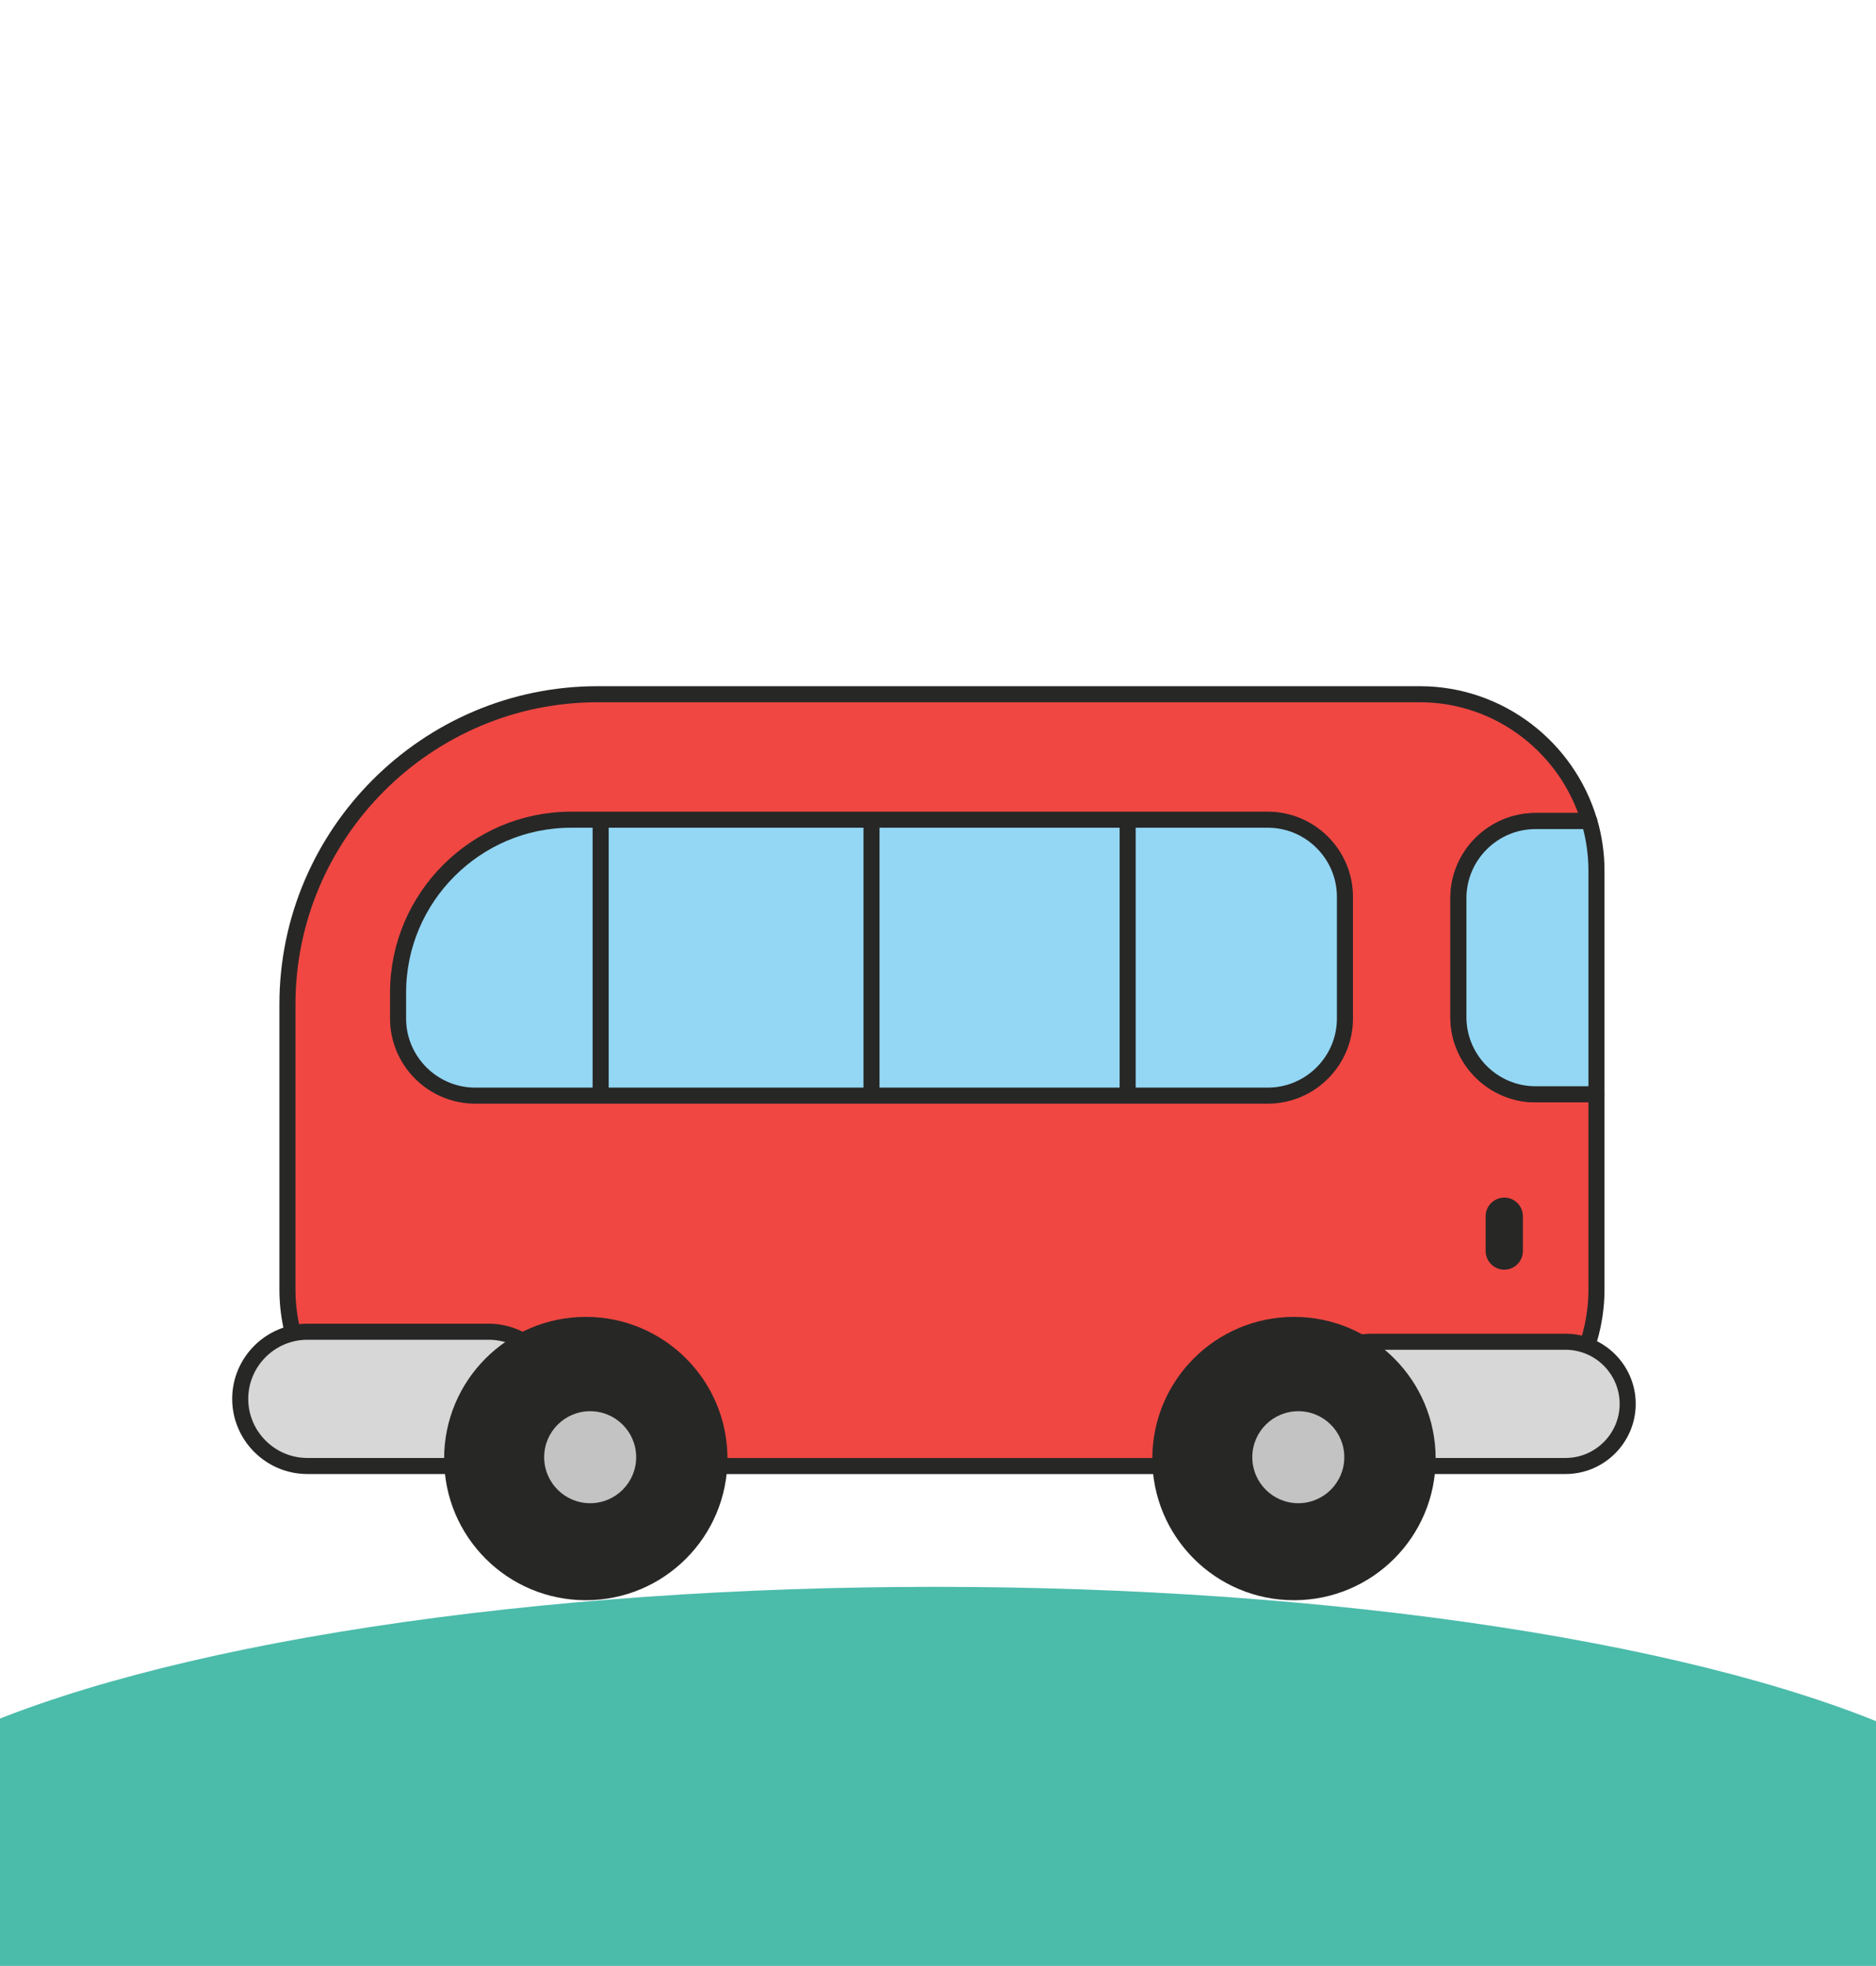 <?xml version="1.0" encoding="utf-8"?>
<!-- Generator: Adobe Illustrator 23.0.2, SVG Export Plug-In . SVG Version: 6.00 Build 0)  -->
<svg version="1.1" id="Laag_1" xmlns="http://www.w3.org/2000/svg" xmlns:xlink="http://www.w3.org/1999/xlink" x="0px" y="0px"
	 viewBox="0 0 292 306" style="enable-background:new 0 0 292 306;" xml:space="preserve">
<style type="text/css">
	.st0{fill:#4BBBAA;}
	.st1{fill:#F04742;stroke:#272726;stroke-width:2.5;stroke-linejoin:round;stroke-miterlimit:10;}
	.st2{fill:#93D7F4;stroke:#272726;stroke-width:2.5;stroke-linejoin:round;stroke-miterlimit:10;}
	.st3{fill:#D7D7D7;stroke:#272726;stroke-width:2.5;stroke-linejoin:round;stroke-miterlimit:10;}
	.st4{fill:#272726;}
	.st5{fill:#C3C3C3;}
</style>
<ellipse class="st0" cx="145.5" cy="293.5" rx="175.5" ry="46.5"/>
<g>
	<path class="st1" d="M227,158.33V139.8c0-6.6,5.4-12,12-12h8.36c-3.37-11.38-13.93-19.74-26.36-19.74H93
		c-26.54,0-48.26,21.72-48.26,48.26v44.39c0,15.12,12.37,27.49,27.49,27.49H221c15.12,0,27.49-12.37,27.49-27.49v-30.37H239
		C232.4,170.33,227,164.93,227,158.33z"/>
	<path class="st2" d="M247.37,127.8H239c-6.6,0-12,5.4-12,12v18.53c0,6.6,5.4,12,12,12h9.49v-34.79
		C248.49,132.86,248.1,130.26,247.37,127.8z"/>
</g>
<path class="st3" d="M47.84,228.19h28.24c5.75,0,10.45-4.7,10.45-10.45v0c0-5.75-4.7-10.45-10.45-10.45H47.84
	c-5.75,0-10.45,4.7-10.45,10.45v0C37.39,223.49,42.09,228.19,47.84,228.19z"/>
<path class="st3" d="M213.5,228.19h30.18c5.32,0,9.67-4.35,9.67-9.67v0c0-5.32-4.35-9.67-9.67-9.67H213.5
	c-5.32,0-9.67,4.35-9.67,9.67v0C203.83,223.84,208.18,228.19,213.5,228.19z"/>
<path class="st4" d="M234.14,197.63L234.14,197.63c-1.6,0-2.9-1.31-2.9-2.9v-5.42c0-1.6,1.31-2.9,2.9-2.9l0,0
	c1.6,0,2.9,1.31,2.9,2.9v5.42C237.04,196.32,235.74,197.63,234.14,197.63z"/>
<circle class="st4" cx="91.18" cy="227.03" r="22.05"/>
<circle class="st5" cx="91.86" cy="226.82" r="7.16"/>
<circle class="st4" cx="201.41" cy="227.03" r="22.05"/>
<circle class="st5" cx="202.08" cy="226.82" r="7.16"/>
<g>
	<path class="st2" d="M73.96,170.54h123.38c6.6,0,12-5.4,12-12v-18.95c0-6.6-5.4-12-12-12H88.88c-14.8,0-26.92,12.11-26.92,26.92
		v4.03C61.96,165.14,67.36,170.54,73.96,170.54z"/>
	<line class="st2" x1="93.49" y1="127.59" x2="93.49" y2="170.54"/>
	<line class="st2" x1="135.65" y1="127.59" x2="135.65" y2="170.54"/>
	<line class="st2" x1="175.52" y1="127.59" x2="175.52" y2="170.33"/>
</g>
</svg>
